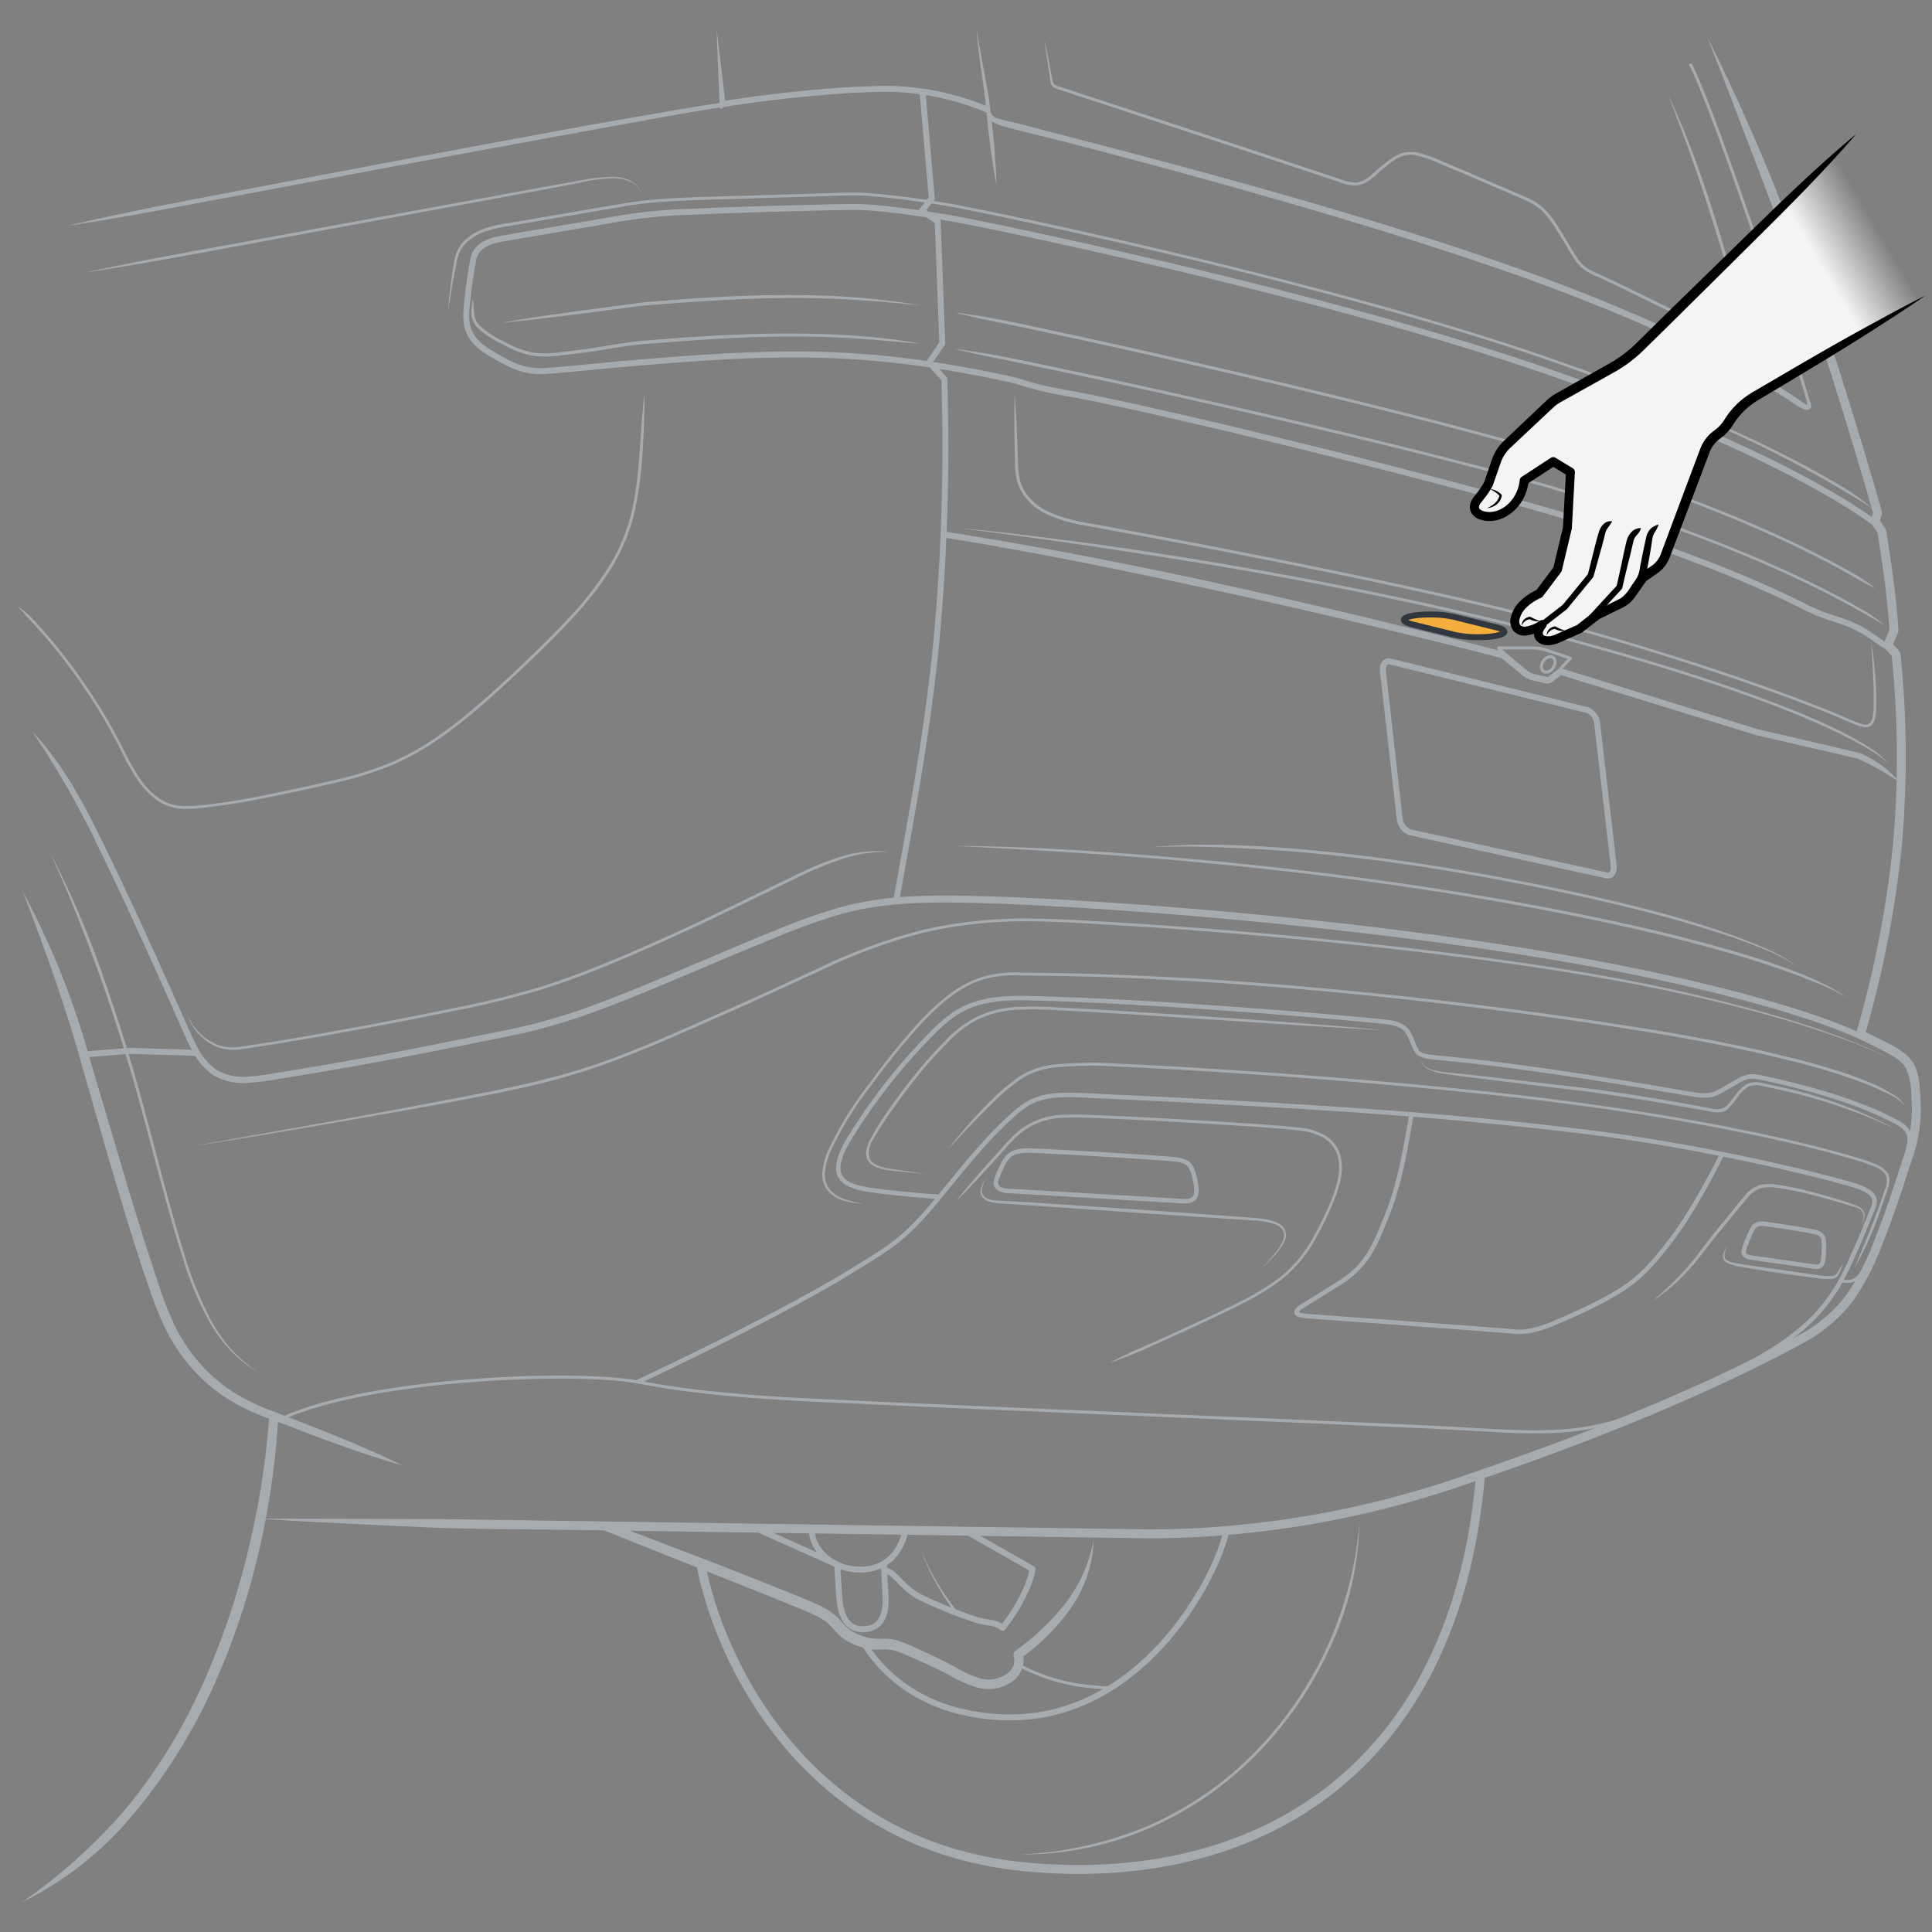 <svg xmlns="http://www.w3.org/2000/svg" xmlns:xlink="http://www.w3.org/1999/xlink" width="325" height="325" viewBox="0 0 325 325"><rect x="0" y="0" width="325" height="325" fill="#808080" stroke="none"/><defs><linearGradient id="f824a9c5-41ca-493e-930a-eb1048309caf" x1="310.353" y1="51.596" x2="320.214" y2="45.801" gradientUnits="userSpaceOnUse"><stop offset="0" stop-color="#f4f4f4"/><stop offset="1" stop-color="#f4f4f4" stop-opacity="0"/></linearGradient></defs><g id="a23c7ee7-6fbd-4f15-ab9c-4944ec3db1d8" data-name="illustration"><path d="M287.195,6.236c3.199,6.336,6.154,12.787,8.93,19.312,2.834,6.503,5.227,13.182,7.583,19.873,2.4,6.676,4.629,13.427,6.736,20.191q3.172,10.153,6.116,20.371a1.118,1.118,0,0,1-.015.664l-.478,1.433-.131-.98,1.195,1.792a1.145,1.145,0,0,1,.174.439c.449,2.755.85,5.499,1.209,8.262.353,2.763.667,5.532.836,8.348a1.144,1.144,0,0,1-.082.488l-1.075,2.628-.215-1.189,1.434,1.553a1.125,1.125,0,0,1,.294.659,168.454,168.454,0,0,1,.186,32.538,178.275,178.275,0,0,1-6.319,31.918l-.59-1.324c1.527.744,3.061,1.465,4.608,2.263a19.532,19.532,0,0,1,2.327,1.372,6.553,6.553,0,0,1,2.071,2.213,8.238,8.238,0,0,1,.832,2.823c.115.903.171,1.769.217,2.635a25.306,25.306,0,0,1-1.375,10.44L320.077,199.83c-1.083,3.238-2.208,6.47-3.498,9.659a42.851,42.851,0,0,1-4.812,9.288,25.892,25.892,0,0,1-8.013,6.917c-6.048,3.319-12.171,6.259-18.413,9.051-12.467,5.567-25.247,10.37-38.151,14.751a163.774,163.774,0,0,1-40.05,8.651c-3.41.319-6.834.498-10.26.58-3.432.098-6.86-.012-10.249-.046l-20.404-.298L125.42,257.786c-13.603-.177-27.204-.446-40.808-.548-3.401-.016-6.801-.132-10.201-.193l-10.197-.468c-6.798-.324-13.597-.613-20.393-1.109l20.408.042,10.204.03,10.202.149,40.81.596,40.81.596,20.405.298c3.404.034,6.797.143,10.187.046,3.391-.081,6.781-.258,10.16-.574a162.257,162.257,0,0,0,39.701-8.577c12.873-4.37,25.611-9.158,38.021-14.7,6.198-2.77,12.339-5.723,18.274-8.98a24.388,24.388,0,0,0,7.559-6.513,41.5,41.5,0,0,0,4.626-8.957c1.271-3.141,2.389-6.349,3.466-9.57l1.578-4.845a23.84,23.84,0,0,0,1.308-9.914,12.353,12.353,0,0,0-.868-4.816c-.752-1.375-2.304-2.192-3.775-2.974-1.499-.774-3.04-1.499-4.57-2.244a.376.376,0,0,1-.197-.442,176.782,176.782,0,0,0,6.267-31.647,166.957,166.957,0,0,0-.187-32.254l.098.219-1.434-1.553a.376.376,0,0,1-.071-.397l1.075-2.628-.027.163c-.356-5.498-1.162-10.99-2.027-16.447l.058.146-1.195-1.792a.378.378,0,0,1-.044-.327l.478-1.433-.005.221Q312.185,76.194,309.013,66.06c-2.108-6.757-4.318-13.475-6.721-20.13-2.381-6.663-4.934-13.264-7.445-19.881l-3.793-9.917Z" style="fill:#a6abb0"/><path d="M46.806,238.186c-.198,4.019-.614,8.019-1.207,11.992-.591,3.973-1.333,7.926-2.298,11.828a121.429,121.429,0,0,1-7.902,22.761A92.27,92.27,0,0,1,22.482,305.122,56.694,56.694,0,0,1,3.676,320a91.602,91.602,0,0,0,17.614-15.883,90.603,90.603,0,0,0,12.478-20.108,124.761,124.761,0,0,0,7.781-22.432,136.415,136.415,0,0,0,3.758-23.472Z" style="fill:#a6abb0"/><path d="M3.808,149.917a136.6,136.6,0,0,1,11.5,28.898l4.421,14.89c1.467,4.964,2.943,9.924,4.506,14.849q1.18,3.691,2.408,7.363a53.596,53.596,0,0,0,2.779,7.123,29.075,29.075,0,0,0,4.172,6.282A27.099,27.099,0,0,0,39.31,234.22a36.042,36.042,0,0,0,6.869,3.273l7.237,2.826c4.819,1.9,9.604,3.887,14.266,6.19-5.005-1.415-9.886-3.146-14.734-4.964l-7.263-2.751a37.519,37.519,0,0,1-7.16-3.329,28.611,28.611,0,0,1-6.092-5.115,30.669,30.669,0,0,1-4.467-6.575,55.193,55.193,0,0,1-2.942-7.304q-1.291-3.675-2.453-7.392c-3.114-9.902-5.931-19.866-8.779-29.825C11.022,169.294,7.542,159.598,3.808,149.917Z" style="fill:#a6abb0"/><path d="M5.388,123.007c5.049,5.319,8.569,11.877,11.748,18.403,3.218,6.538,6.269,13.151,9.277,19.78l4.474,9.965c.73,1.667,1.428,3.344,2.27,4.913a10.1,10.1,0,0,0,3.304,3.925,8.755,8.755,0,0,0,4.947,1.133,42.821,42.821,0,0,0,5.338-.681q5.385-.867,10.757-1.81c7.163-1.256,14.301-2.644,21.43-4.091,3.561-.743,7.15-1.395,10.654-2.257a101.198,101.198,0,0,0,10.358-3.236c6.799-2.519,13.47-5.439,20.18-8.255,3.353-1.415,6.702-2.837,10.079-4.212a108.882,108.882,0,0,1,10.318-3.726,52.877,52.877,0,0,1,10.841-1.938c3.66-.287,7.318-.288,10.964-.23,7.294.133,14.567.525,21.836.977q21.804,1.394,43.517,3.88c14.465,1.696,28.899,3.741,43.209,6.511,7.154,1.385,14.275,2.956,21.326,4.818q5.292,1.38,10.508,3.052a95.821,95.821,0,0,1,10.288,3.849l-.444.896a95.317,95.317,0,0,0-10.159-3.765q-5.186-1.646-10.463-3.008c-7.027-1.835-14.13-3.382-21.268-4.744-14.278-2.726-28.693-4.722-43.139-6.386q-21.671-2.501-43.452-3.916c-7.256-.458-14.521-.857-21.779-.996-7.248-.141-14.546.029-21.467,2.102a107.866,107.866,0,0,0-10.209,3.678c-3.364,1.367-6.715,2.785-10.068,4.196-6.712,2.809-13.384,5.723-20.238,8.256A102.294,102.294,0,0,1,89.854,173.353c-3.565.873-7.141,1.517-10.704,2.257-7.135,1.441-14.287,2.824-21.461,4.076q-5.38.942-10.774,1.803a43.58,43.58,0,0,1-5.482.689,9.791,9.791,0,0,1-5.529-1.299A11.107,11.107,0,0,1,32.24,176.563c-.877-1.64-1.575-3.33-2.304-4.995l-4.459-9.955c-3-6.627-6.041-13.235-9.244-19.759A144.799,144.799,0,0,0,5.388,123.007Z" style="fill:#a6abb0"/><polyline points="14.074 177.394 21.646 176.78 30.406 177.021 33.17 177.147" style="fill:none;stroke:#a6abb0;stroke-linecap:round;stroke-linejoin:round"/><path d="M150.264,151.457c1.304-7.251,2.653-14.49,3.839-21.752,1.189-7.261,2.201-14.548,2.92-21.867a352.543,352.543,0,0,0,1.324-44.082l.132.325L155.93,61.31a.501.501,0,0,1-.044-.623l2.217-3.214-.088.303-.776-20.506.222.397-2.66-1.774a.5.5,0,0,1-.139-.694l.024-.033,1.663-2.106-.106.353-1.552-17.957.397.447a42.94,42.94,0,0,0-8.313-.412c-2.802.074-5.607.259-8.407.493-5.6.478-11.192,1.153-16.741,2.029h0a.28.28,0,0,1-.559.022l-.019-.477L120.53,4.705,122.045,17.48l-.578-.454h0q8.376-1.321,16.816-2.038c2.815-.236,5.635-.422,8.466-.497a43.671,43.671,0,0,1,8.54.432.482.482,0,0,1,.396.432l.001.014,1.552,17.957a.501.501,0,0,1-.106.353l-1.663,2.106-.115-.726,2.66,1.773a.505.505,0,0,1,.222.397l.776,20.506a.499.499,0,0,1-.088.303l-2.217,3.214-.044-.622,2.549,2.771a.501.501,0,0,1,.132.325,353.543,353.543,0,0,1-1.328,44.207c-.722,7.343-1.737,14.654-2.929,21.93-1.188,7.277-2.538,14.521-3.842,21.768Z" style="fill:#a6abb0"/><path d="M158.828,89.404c7.936,1.24,15.845,2.637,23.732,4.143,7.88,1.538,15.752,3.123,23.589,4.868q23.514,5.217,46.839,11.228a.571.571,0,0,1,.215.109l2.213,1.82,1.107.91a4.16,4.16,0,0,0,1.045.728,8.699,8.699,0,0,0,1.283.347l1.395.327c.126.022.105.025.206-.042l.566-.439,1.132-.878a.558.558,0,0,1,.502-.092l33.022,10.23-.035-.01,17.177,4.007.009.002a.434.434,0,0,1,.069.023,19.694,19.694,0,0,1,3.561,2.029,15.801,15.801,0,0,1,2.987,2.759c-.584-.351-1.131-.731-1.714-1.061-.568-.348-1.138-.686-1.716-1.007a38.299,38.299,0,0,0-3.5-1.794l.077.025-17.185-3.974-.036-.01-33.042-10.166.501-.092-1.13.881-.565.44a1.3,1.3,0,0,1-1.138.248l-1.396-.324-.698-.162a4.112,4.112,0,0,1-.778-.246,5.209,5.209,0,0,1-1.308-.885l-1.109-.908-2.217-1.815.214.109q-23.298-5.983-46.815-11.125c-7.838-1.699-15.68-3.377-23.544-4.944-7.868-1.548-15.756-2.987-23.669-4.27Z" style="fill:#a6abb0"/><path d="M317.151,108.632l-2.277-1.583a20.497,20.497,0,0,0-5.405-2.676l-1.358-.438a31.55,31.55,0,0,1-4.633-1.917c-5.19-2.648-20.461-9.807-46.752-17.105-33.143-9.2-68.725-17.292-76.374-18.622s-7.498-1.872-11.349-2.688c-23.236-4.923-37.503-4.589-60.739-2.67-8.349.69-13.042,1.256-16.534,1.478S85.91,61.47,82.418,59.364s-4.212-4.268-3.935-7.427a85.143,85.143,0,0,1,1.164-8.48c.333-1.496,1.663-2.716,4.323-3.215s16.017-2.716,20.008-3.436a87.093,87.093,0,0,1,11.75-1.164c11.389-.499,22.862-.748,27.268-.831s12.221,1.081,17.458,1.995,60.662,12.274,98.432,25.19C300.703,76.296,315,87.724,315,87.724" style="fill:none;stroke:#a6abb0;stroke-linejoin:round"/><path d="M75.354,52.378c.227-2.693.532-5.378.99-8.049a8.933,8.933,0,0,1,.524-2.001,5.945,5.945,0,0,1,1.16-1.745,8.841,8.841,0,0,1,3.523-2.147,23.104,23.104,0,0,1,3.982-.901l3.992-.685,7.984-1.37,7.991-1.363c2.68-.411,5.381-.646,8.081-.799,5.4-.246,10.797-.351,16.196-.533l8.098-.246c2.696-.043,5.399-.275,8.116-.067a149.243,149.243,0,0,1,16.071,2.207c10.597,2.112,21.14,4.458,31.659,6.917q15.775,3.697,31.433,7.875c10.429,2.813,20.812,5.812,31.067,9.221,10.242,3.437,20.389,7.18,30.31,11.47q7.45,3.194,14.671,6.896c2.41,1.224,4.774,2.538,7.119,3.886A40.296,40.296,0,0,1,315,85.537a191.474,191.474,0,0,0-28.646-14.969c-9.907-4.281-20.045-8.017-30.277-11.448-10.243-3.402-20.62-6.397-31.044-9.205q-15.64-4.203-31.42-7.863c-10.514-2.454-21.058-4.797-31.643-6.904a148.835,148.835,0,0,0-16.01-2.195c-2.676-.206-5.375.026-8.074.07l-8.094.248c-5.394.183-10.796.289-16.184.537-2.69.153-5.375.388-8.034.796l-7.977,1.363-7.982,1.372-3.991.686a22.71,22.71,0,0,0-3.907.882,8.719,8.719,0,0,0-3.342,2.009,5.478,5.478,0,0,0-1.093,1.593,8.521,8.521,0,0,0-.524,1.9C76.23,47.047,75.797,49.714,75.354,52.378Z" style="fill:#a6abb0"/><path d="M161.286,88.838c6.77.584,13.511,1.448,20.247,2.326,6.739.872,13.451,1.929,20.159,3.015,13.407,2.213,26.764,4.749,40.027,7.713q19.898,4.435,39.413,10.403c6.482,2.043,12.938,4.183,19.265,6.679,1.58.629,3.161,1.254,4.713,1.953,1.568.66,3.103,1.396,4.633,2.143,1.509.789,3.017,1.585,4.453,2.506a15.091,15.091,0,0,1,3.878,3.294,8.73,8.73,0,0,0-1.909-1.658c-.68-.501-1.414-.927-2.128-1.378-.746-.401-1.47-.838-2.219-1.232l-2.261-1.155q-4.577-2.208-9.321-4.062c-6.313-2.486-12.761-4.62-19.236-6.657q-19.479-5.953-39.383-10.373c-13.255-2.954-26.604-5.482-40.004-7.687-6.703-1.089-13.418-2.098-20.135-3.098C174.756,90.59,168.024,89.702,161.286,88.838Z" style="fill:#a6abb0"/><path d="M170.68,66.237c.306,3.734.424,7.477.557,11.219a16.294,16.294,0,0,0,.217,2.75,7.367,7.367,0,0,0,.973,2.522,9.198,9.198,0,0,0,4.146,3.436c3.36,1.56,7.159,1.875,10.817,2.627l11.038,2.063c14.708,2.799,29.391,5.736,44.004,9.005,7.303,1.646,14.594,3.364,21.814,5.365q10.822,3.008,21.511,6.47c7.118,2.327,14.192,4.791,21.16,7.547,1.741.677,3.47,1.452,5.175,2.173a8.246,8.246,0,0,0,1.296.419,1.268,1.268,0,0,0,1.142-.173,2.051,2.051,0,0,0,.497-1.138,9.12,9.12,0,0,0,.146-1.362c.107-3.715-.172-7.456-.42-11.188a59.583,59.583,0,0,1,.856,11.21,9.52,9.52,0,0,1-.153,1.426,2.434,2.434,0,0,1-.634,1.378,1.69,1.69,0,0,1-1.52.277,8.65,8.65,0,0,1-1.372-.441c-1.742-.737-3.429-1.492-5.177-2.172-6.955-2.747-14.025-5.207-21.136-7.529q-10.673-3.467-21.495-6.455c-7.208-1.995-14.494-3.709-21.794-5.351-14.606-3.262-29.287-6.192-43.992-8.984l-11.036-2.058-5.524-1.012a23.224,23.224,0,0,1-5.414-1.648,9.69,9.69,0,0,1-4.361-3.625,7.867,7.867,0,0,1-1.037-2.684,16.773,16.773,0,0,1-.227-2.838C170.666,73.724,170.578,69.984,170.68,66.237Z" style="fill:#a6abb0"/><path d="M310.669,167.826a28.381,28.381,0,0,0-4.258-2.144c-.725-.326-1.468-.61-2.209-.901-.732-.31-1.482-.578-2.226-.857q-4.479-1.645-9.058-3.018c-6.103-1.822-12.282-3.4-18.503-4.785-12.438-2.796-25.002-5.027-37.614-6.891-12.616-1.85-25.29-3.299-37.991-4.431-12.704-1.119-25.434-1.857-38.175-2.494,12.763.044,25.503.963,38.214,2.048,12.71,1.126,25.393,2.569,38.02,4.414,12.624,1.859,25.198,4.085,37.653,6.878,6.23,1.384,12.419,2.961,18.54,4.785,3.057.921,6.101,1.899,9.075,3.073,1.494.568,2.967,1.194,4.403,1.899A22.975,22.975,0,0,1,310.669,167.826Z" style="fill:#a6abb0"/><path d="M149.557,143.288a23.985,23.985,0,0,0-7.734,1.152,59.892,59.892,0,0,0-7.269,2.982L120.34,154.302q-7.137,3.389-14.392,6.526c-4.845,2.067-9.746,4.028-14.784,5.606A152.952,152.952,0,0,1,75.8,170.16q-7.736,1.603-15.506,3.025c-5.179.951-10.364,1.872-15.567,2.697-1.302.201-2.603.406-3.911.577a8.509,8.509,0,0,1-3.99-.229,8.916,8.916,0,0,1-5.334-5.598,9.233,9.233,0,0,0,5.445,5.247,8.11,8.11,0,0,0,3.821.153l3.9-.583c5.196-.827,10.378-1.751,15.554-2.705q7.762-1.441,15.494-3.033a152.501,152.501,0,0,0,15.317-3.725c5.013-1.574,9.899-3.532,14.735-5.599q7.245-3.124,14.371-6.527l14.213-6.889a50.298,50.298,0,0,1,7.358-2.938A20.402,20.402,0,0,1,149.557,143.288Z" style="fill:#a6abb0"/><path d="M160.663,58.715c6.797.8,13.454,2.385,20.138,3.769q10.018,2.137,20.011,4.386c13.325,2.997,26.624,6.109,39.87,9.444,6.622,1.671,13.23,3.4,19.797,5.286,6.551,1.936,13.084,3.946,19.523,6.234,6.439,2.285,12.813,4.764,19.055,7.55q4.685,2.08,9.239,4.446,2.277,1.18,4.5,2.464a22.199,22.199,0,0,1,4.229,2.906c-11.688-7.056-24.32-12.387-37.173-16.94-6.431-2.282-12.956-4.287-19.5-6.218-6.56-1.881-13.165-3.606-19.785-5.273-13.241-3.328-26.539-6.434-39.861-9.425q-9.992-2.244-20.008-4.377L170.675,60.87C167.332,60.176,163.978,59.582,160.663,58.715Z" style="fill:#a6abb0"/><path d="M160.663,52.574c6.728.809,13.313,2.407,19.924,3.805q9.91,2.156,19.794,4.428c13.18,3.022,26.332,6.167,39.433,9.518,6.548,1.687,13.083,3.425,19.579,5.311,6.489,1.907,12.939,3.953,19.315,6.217s12.677,4.739,18.857,7.495c3.088,1.383,6.151,2.825,9.154,4.387q2.256,1.165,4.468,2.413a24.604,24.604,0,0,1,4.234,2.807c-1.557-.7-2.982-1.592-4.452-2.423q-2.204-1.243-4.454-2.403c-2.995-1.556-6.052-2.994-9.133-4.372-6.169-2.747-12.461-5.217-18.828-7.474s-12.809-4.298-19.292-6.2c-6.489-1.881-13.022-3.615-19.567-5.298-13.097-3.344-26.247-6.483-39.425-9.498q-9.883-2.264-19.79-4.418L170.566,54.75C167.259,54.052,163.941,53.45,160.663,52.574Z" style="fill:#a6abb0"/><path d="M79.591,50.33c.102.849.073,1.698.173,2.491a3.415,3.415,0,0,0,1.042,2.061,17.188,17.188,0,0,0,4.158,2.671,16.732,16.732,0,0,0,4.623,1.756,17.983,17.983,0,0,0,4.95-.094c1.664-.204,3.341-.392,4.994-.637l4.979-.805c1.661-.266,3.358-.454,5.031-.571l5.032-.384c6.713-.457,13.444-.797,20.181-.706q5.051.064,10.092.443a88.116,88.116,0,0,1,10.015,1.276c-3.358-.259-6.698-.597-10.048-.833q-5.024-.36-10.064-.395c-6.717-.059-13.432.312-20.134.799l-5.027.389c-1.683.114-3.331.292-4.992.552l-4.983.792c-1.675.243-3.341.425-5.015.626a18.456,18.456,0,0,1-5.102.075,17.204,17.204,0,0,1-4.768-1.819,17.567,17.567,0,0,1-4.283-2.78,3.761,3.761,0,0,1-1.159-2.36A7.978,7.978,0,0,1,79.591,50.33Z" style="fill:#a6abb0"/><path d="M84.339,54.297c5.812-1.054,11.676-1.801,17.53-2.587l4.392-.585c.733-.093,1.463-.206,2.197-.282l2.207-.181c2.943-.236,5.888-.459,8.838-.634,5.898-.336,11.813-.499,17.723-.333a122.85,122.85,0,0,1,17.636,1.666c-5.877-.582-11.752-1.074-17.648-1.194-5.894-.129-11.791.069-17.677.441-2.944.165-5.887.377-8.828.603l-2.206.173c-.734.073-1.463.184-2.195.274l-4.387.57C96.071,52.999,90.222,53.741,84.339,54.297Z" style="fill:#a6abb0"/><path d="M155.189,15.413A43.892,43.892,0,0,1,166.253,18.52" style="fill:none;stroke:#a6abb0;stroke-linejoin:round"/><path d="M164.282,4.801c.3,2.191.745,4.357,1.133,6.532.366,2.173.88,4.342,1.104,6.556l.398,3.292.317,3.301c.193,2.203.344,4.41.397,6.629-.429-2.177-.759-4.365-1.048-6.557l-.405-3.292-.325-3.301c-.158-2.196-.568-4.362-.856-6.561C164.703,9.21,164.396,7.013,164.282,4.801Z" style="fill:#a6abb0"/><path d="M303.946,66.569a5.261,5.261,0,0,1,.594,1.082,1.554,1.554,0,0,1,.136.711.629.629,0,0,1-.373.524,1.086,1.086,0,0,1-.303.059l-.22-.022a4.014,4.014,0,0,1-1.216-.531c-.356-.209-.689-.442-1.007-.659-1.296-.877-2.643-1.7-3.994-2.508-2.711-1.609-5.495-3.102-8.304-4.542-5.626-2.869-11.384-5.484-17.22-7.912-5.837-2.425-11.748-4.674-17.707-6.789q-8.958-3.113-18.018-5.951c-12.067-3.813-24.239-7.299-36.445-10.653q-9.156-2.512-18.35-4.89c-3.059-.814-6.137-1.552-9.211-2.313-.768-.192-1.536-.383-2.298-.604-.756-.221-1.534-.4-2.317-.708a3.013,3.013,0,0,1-1.145-.736,2.225,2.225,0,0,1-.527-1.263,11.342,11.342,0,0,1,.005-2.424c.208.771.347,1.573.577,2.287a1.748,1.748,0,0,0,1.413,1.26c1.443.384,3.054.709,4.564,1.122l9.191,2.403q9.2,2.373,18.373,4.853c12.224,3.33,24.414,6.793,36.508,10.585,6.057,1.864,12.063,3.892,18.051,5.981,5.972,2.134,11.896,4.403,17.749,6.85,5.851,2.449,11.627,5.088,17.277,7.984,2.822,1.454,5.618,2.962,8.35,4.59,1.364.82,2.718,1.651,4.042,2.551l.962.667a5.724,5.724,0,0,0,.894.538.53.53,0,0,1,.071.033c-.006-.004,0,.008-.011.02-.076.019-.067.131-.051.064a1.206,1.206,0,0,0,.036-.463C304.006,67.384,303.953,66.982,303.946,66.569Z" style="fill:#a6abb0"/><path d="M304.341,68.135C304.387,67.131,288.98,19.63,284.318,10.729" style="fill:none;stroke:#a6abb0;stroke-linejoin:round;stroke-width:0.5px"/><path d="M121.601,17.99c-9.218,1.463-18.409,3.243-27.61,4.895L66.4,27.957,38.825,33.119c-9.189,1.735-18.372,3.501-27.627,4.896,9.107-2.16,18.296-3.904,27.483-5.654l27.566-5.223,27.584-5.132c4.598-.855,9.205-1.656,13.812-2.462,4.61-.796,9.212-1.607,13.851-2.295Z" style="fill:#a6abb0"/><path d="M253.06,106.273c-.013.557-2.215.969-4.902.908a17.426,17.426,0,0,1-3.568-.407l-7.138-1.77c-.803-.207-1.294-.46-1.288-.723.013-.567,2.215-.969,4.902-.908a17.435,17.435,0,0,1,3.568.407l7.138,1.77C252.576,105.747,253.067,106,253.06,106.273Z" style="fill:#f4ae3d;stroke:#30373e;stroke-linejoin:round"/><path d="M262.212,112.834l1.954-2.12-4.034-1.345a7.007,7.007,0,0,0-2.216-.36h-5.846l2.453,2.203" style="fill:none;stroke:#a6abb0;stroke-linejoin:round;stroke-width:0.5px"/><ellipse cx="260.443" cy="111.766" rx="1.427" ry="0.998" transform="translate(21.698 264.485) rotate(-55.832)" style="fill:none;stroke:#a6abb0;stroke-linejoin:round;stroke-width:0.5px"/><path d="M175.677,6.543c.498,2.331.949,4.67,1.389,7.01l.002.022a1.082,1.082,0,0,0,.422.723,3.691,3.691,0,0,0,.9.329l1.976.645,3.949,1.295,7.898,2.592,15.793,5.194,15.782,5.23,1.972.674a6.825,6.825,0,0,0,1.944.439c1.336.11,2.453-.766,3.472-1.672a28.134,28.134,0,0,1,3.271-2.624,5.48,5.48,0,0,1,2.013-.782,5.856,5.856,0,0,1,2.155.081,25.907,25.907,0,0,1,3.944,1.432l3.835,1.609,7.64,3.28c1.275.565,2.534,1.075,3.818,1.693a10.097,10.097,0,0,1,3.147,2.826c1.665,2.257,2.934,4.755,4.441,7.031a6.201,6.201,0,0,0,1.388,1.425,9.121,9.121,0,0,0,1.779.953c1.277.566,2.524,1.163,3.775,1.762l7.475,3.643c4.964,2.47,9.931,4.921,14.802,7.596l-.366.276c-1.812-7.359-3.883-14.662-6.152-21.895-2.267-7.237-4.773-14.388-7.572-21.444,1.659,3.416,3.092,6.938,4.433,10.492,1.309,3.566,2.503,7.172,3.659,10.788q3.365,10.884,6.118,21.941a.249.249,0,0,1-.182.302.261.261,0,0,1-.184-.026c-4.845-2.661-9.82-5.116-14.777-7.583l-7.469-3.64c-1.248-.597-2.501-1.196-3.757-1.753a9.605,9.605,0,0,1-1.875-1.008,6.706,6.706,0,0,1-1.5-1.537c-1.55-2.342-2.804-4.812-4.433-7.019a9.602,9.602,0,0,0-2.987-2.69c-1.212-.583-2.522-1.118-3.78-1.675l-7.636-3.279-3.83-1.607a25.662,25.662,0,0,0-3.856-1.405,4.874,4.874,0,0,0-3.805.638,27.864,27.864,0,0,0-3.204,2.575,10.489,10.489,0,0,1-1.698,1.278,3.847,3.847,0,0,1-2.122.516,7.305,7.305,0,0,1-2.095-.468l-1.961-.67-15.779-5.229-15.792-5.194L184.159,17.04,180.21,15.745l-1.974-.65a3.838,3.838,0,0,1-1.018-.443,1.338,1.338,0,0,1-.518-1.058l.002.021C176.338,11.261,175.984,8.906,175.677,6.543Z" style="fill:#a6abb0"/><path d="M158.043,201.331s-5.321-.333-10.475-.998-8.954-1.731-4.739-8.729a97.423,97.423,0,0,1,13.634-17.458c4.323-4.489,7.651-6.448,16.461-6.235,24.109.582,56.615,3.575,60.19,3.99s3.783,1.746,4.531,3.45.581,2.254,4.157,2.577c17.001,1.538,38.005,5.361,42.69,6.11,3.118.499,3.575.333,6.318-1.289s3.21-1.959,5.57-1.455c12.262,2.619,18.664,5.445,21.324,6.776s4.312,2.073,3.175,5.616" style="fill:none;stroke:#a6abb0;stroke-linejoin:round;stroke-width:0.75px"/><path d="M314.403,211.741c-1.377,2.877-2.06,4.305-4.845,3.681" style="fill:none;stroke:#a6abb0;stroke-linejoin:round;stroke-width:0.5px"/><path d="M107.279,232.48l6.038-2.882s19.673-9.392,30.594-16.211c6.203-3.874,8.271-4.896,14.133-12.055,4.323-5.279,7.191-8.896,11.015-12.553s5.659-4.876,12.803-4.545c41.776,1.94,61.617,3.381,83.897,6.041s43.729,8.258,46.722,9.311,3.215,2.217,2.55,3.769-3.769,9.588-6.041,13.246-6.491,9.295-19.465,15.004" style="fill:none;stroke:#a6abb0;stroke-linejoin:round;stroke-width:0.75px"/><path d="M155.831,197.486c-2.279-.235-4.561-.379-6.843-.703a7.346,7.346,0,0,1-1.68-.498,2.435,2.435,0,0,1-1.515-2.995,6.981,6.981,0,0,1,.604-1.661,55.54,55.54,0,0,1,3.706-5.817c1.335-1.867,2.719-3.697,4.173-5.473a68.392,68.392,0,0,1,4.606-5.12,19.664,19.664,0,0,1,5.487-4.204,18.001,18.001,0,0,1,6.718-1.631,64.494,64.494,0,0,1,6.89.088c9.149.465,18.284,1.085,27.421,1.693s18.268,1.289,27.388,2.123c-9.146-.469-18.283-1.062-27.418-1.68-9.136-.6-18.273-1.212-27.413-1.668a64.103,64.103,0,0,0-6.835-.083,17.527,17.527,0,0,0-6.542,1.59A19.191,19.191,0,0,0,159.23,175.56a67.828,67.828,0,0,0-4.572,5.09c-1.444,1.768-2.822,3.592-4.148,5.45a65.018,65.018,0,0,0-3.718,5.727,3.724,3.724,0,0,0-.483,3.092c.468.954,1.671,1.333,2.738,1.576C151.288,196.861,153.568,197.148,155.831,197.486Z" style="fill:#a6abb0"/><path d="M238.823,178.192a3.138,3.138,0,0,0,1.896,1.691,10.645,10.645,0,0,0,2.56.505q2.634.254,5.264.55l10.516,1.208c3.503.43,7.013.78,10.51,1.275,3.497.491,6.984,1.04,10.465,1.622l5.213.925,2.599.482a3.043,3.043,0,0,0,2.354-.201c1.248-1.057,1.964-2.868,3.614-3.866a4.046,4.046,0,0,1,2.75-.163q1.299.263,2.592.558a74.439,74.439,0,0,1,19.864,7.218,91.94,91.94,0,0,0-19.968-6.757q-1.288-.29-2.583-.543a3.582,3.582,0,0,0-2.421.127,6.556,6.556,0,0,0-1.782,1.782,12.38,12.38,0,0,1-1.754,2.067,2.367,2.367,0,0,1-1.392.442,7.457,7.457,0,0,1-1.365-.132l-2.607-.469-5.212-.897c-3.476-.591-6.957-1.15-10.446-1.65-3.488-.504-7-.865-10.498-1.304l-10.502-1.287q-2.626-.324-5.245-.697a9.53,9.53,0,0,1-2.59-.641A3.223,3.223,0,0,1,238.823,178.192Z" style="fill:#a6abb0"/><path d="M159.512,193.323a76.325,76.325,0,0,1,7.552-8.545,31.526,31.526,0,0,1,4.407-3.67,13.424,13.424,0,0,1,2.597-1.286,16.213,16.213,0,0,1,2.806-.694,66.059,66.059,0,0,1,11.422-.188c3.796.16,7.588.369,11.38.593,15.164.909,30.314,2.066,45.432,3.573,15.117,1.494,30.198,3.496,45.12,6.383,7.454,1.472,14.888,3.082,22.182,5.262.909.278,1.821.569,2.712.931a5.067,5.067,0,0,1,2.431,1.652,2.313,2.313,0,0,1,.277,1.513,7.24,7.24,0,0,1-.354,1.422c-.296.906-.611,1.803-.933,2.698a57.597,57.597,0,0,1-4.616,10.42c1.459-3.509,2.921-6.997,4.204-10.569.321-.891.635-1.786.927-2.685a3.152,3.152,0,0,0,.118-2.571,4.727,4.727,0,0,0-2.223-1.472c-.869-.353-1.768-.639-2.674-.916-7.263-2.167-14.695-3.775-22.137-5.242-14.907-2.878-29.971-4.873-45.081-6.36-15.11-1.499-30.256-2.65-45.413-3.553-3.79-.222-7.58-.43-11.372-.588a65.724,65.724,0,0,0-11.325.187,13.065,13.065,0,0,0-5.21,1.909,31.644,31.644,0,0,0-4.333,3.609C164.659,187.739,162.099,190.54,159.512,193.323Z" style="fill:#a6abb0"/><path d="M167.769,197.985c-.668,1.537.041,2.286,2.083,2.373s26.892,1.578,29.22,1.706,2.454-1.327,1.959-3.614-.91-3.119-3.279-3.413-21.854-1.446-24.739-1.491-3.685,1.034-4.398,2.529A20.558,20.558,0,0,0,167.769,197.985Z" style="fill:none;stroke:#a6abb0;stroke-linejoin:round;stroke-width:0.75px"/><path d="M293.552,209.611c-.399,1.071-.371,1.735.996,1.928s9.683,1.399,10.826,1.546,1.299-.775,1.372-1.694a21.917,21.917,0,0,0,.068-2.36c-.011-.943-.313-1.512-1.657-1.817s-6.537-1.115-8.182-1.323-1.98.415-2.363,1.208S293.552,209.611,293.552,209.611Z" style="fill:none;stroke:#a6abb0;stroke-linejoin:round;stroke-width:0.75px"/><path d="M237.436,187.461c-1.44,8.577-2.382,12.678-4.211,17.223s-3.135,8.102-7.648,10.974c-4.268,2.716-5.141,3.173-6.554,4.088s-1.33,1.496,1.039,1.663,32.09,2.328,34.501,2.577,4.676-.465,7.274-1.579c12.304-5.279,14.258-7.441,18.789-13.177s9.06-15.089,9.06-15.089" style="fill:none;stroke:#a6abb0;stroke-linejoin:round;stroke-width:0.75px"/><path d="M160.848,202.036c1.635-2.111,3.4-4.107,5.157-6.109l2.671-2.973a23.896,23.896,0,0,1,2.844-2.851,12.692,12.692,0,0,1,7.574-2.577c2.694-.099,5.343.087,8.009.179,5.323.236,10.642.532,15.96.847,5.32.349,10.628.603,15.953,1.184a10.733,10.733,0,0,1,3.861,1.256,5.666,5.666,0,0,1,2.545,3.169,8.578,8.578,0,0,1,.124,4.06l-.205.994-.292.968c-.173.654-.46,1.264-.691,1.895a54.481,54.481,0,0,1-3.566,7.181,22.238,22.238,0,0,1-5.283,6.041,42.49,42.49,0,0,1-6.864,4.148c-2.38,1.206-4.79,2.344-7.207,3.466q-3.626,1.681-7.278,3.304a67.565,67.565,0,0,1-7.404,3.014c2.322-1.339,4.802-2.309,7.225-3.414q3.646-1.628,7.27-3.305c2.413-1.123,4.82-2.26,7.19-3.463a42.075,42.075,0,0,0,6.788-4.104,21.779,21.779,0,0,0,5.173-5.924,54.051,54.051,0,0,0,3.529-7.119c.226-.619.509-1.22.676-1.856l.285-.944.198-.962a8.127,8.127,0,0,0-.112-3.837,5.193,5.193,0,0,0-2.342-2.91,10.28,10.28,0,0,0-3.69-1.193c-5.264-.571-10.606-.827-15.913-1.171-5.316-.312-10.634-.605-15.953-.838-2.655-.091-5.331-.274-7.961-.175a12.196,12.196,0,0,0-7.291,2.473,23.495,23.495,0,0,0-2.788,2.801l-2.67,2.969C164.569,198.22,162.774,200.185,160.848,202.036Z" style="fill:#a6abb0"/><path d="M166.006,197.992a6.602,6.602,0,0,0-.772,1.784,1.485,1.485,0,0,0,.472,1.641c1.043.683,2.427.546,3.722.636,2.622.11,5.236.306,7.853.467l15.695,1.047,15.688,1.14c1.305.112,2.615.137,3.933.35a9.575,9.575,0,0,1,1.942.5,2.932,2.932,0,0,1,1.602,1.279,2.384,2.384,0,0,1-.1,2.034,8.097,8.097,0,0,1-1.069,1.684,24.03,24.03,0,0,1-2.776,2.796,26.224,26.224,0,0,0,2.607-2.926,7.864,7.864,0,0,0,.976-1.663,2.114,2.114,0,0,0,.052-1.768,2.589,2.589,0,0,0-1.431-1.082,9.192,9.192,0,0,0-1.867-.446c-1.276-.18-2.595-.204-3.901-.305l-15.696-1.026-15.691-1.092-7.844-.539c-1.265-.125-2.712.017-3.885-.847a1.548,1.548,0,0,1-.547-.904,2.103,2.103,0,0,1,.093-1.022A6.678,6.678,0,0,1,166.006,197.992Z" style="fill:#a6abb0"/><path d="M278.08,218.8c1.478-1.3,2.921-2.624,4.286-4.018a52.947,52.947,0,0,0,3.771-4.483c1.196-1.556,2.403-3.114,3.665-4.624,1.264-1.5,2.424-3.069,3.736-4.569a5.521,5.521,0,0,1,2.502-1.758,7.774,7.774,0,0,1,3.034-.043,52.683,52.683,0,0,1,5.791,1.224c1.904.5,3.795,1.042,5.662,1.663.467.155.935.306,1.397.478a3.106,3.106,0,0,1,1.327.744,1.629,1.629,0,0,1,.351,1.46,4.951,4.951,0,0,1-.529,1.383,4.886,4.886,0,0,0,.396-1.401,1.521,1.521,0,0,0-.393-1.278,2.83,2.83,0,0,0-1.256-.601l-1.406-.427c-1.881-.55-3.768-1.086-5.667-1.565a52.258,52.258,0,0,0-5.741-1.159,7.299,7.299,0,0,0-2.815.053,4.978,4.978,0,0,0-2.225,1.616c-1.279,1.451-2.469,3.036-3.743,4.533-1.265,1.497-2.471,3.038-3.677,4.59a41.13,41.13,0,0,1-3.869,4.476A32.598,32.598,0,0,1,278.08,218.8Z" style="fill:#a6abb0"/><path d="M310.026,212.587a13.913,13.913,0,0,1-.52,1.413,2.48,2.48,0,0,1-.419.68,1.522,1.522,0,0,1-.742.417,11.006,11.006,0,0,1-3.048-.142q-2.964-.37-5.917-.792c-1.966-.305-3.93-.617-5.893-.957a10.691,10.691,0,0,1-2.941-.754,1.448,1.448,0,0,1-.592-.577,1.227,1.227,0,0,1-.094-.817,3.606,3.606,0,0,1,.705-1.343,4.676,4.676,0,0,0-.472,1.378.996.996,0,0,0,.63,1.037,4.737,4.737,0,0,0,1.375.374l1.466.241c1.962.302,3.931.578,5.9.846l5.9.846a13.072,13.072,0,0,0,2.884.21,1.433,1.433,0,0,0,.998-.789C309.501,213.445,309.747,213.003,310.026,212.587Z" style="fill:#a6abb0"/><path d="M47.294,238.655c15.338-6.98,50.119-8.06,59.985-6.176s19.546,2.566,29.953,3.076c27.157,1.33,97.767,4.101,110.293,4.877s19.767.862,28.633-2.955" style="fill:none;stroke:#a6abb0;stroke-linejoin:round;stroke-width:0.5px"/><path d="M8.344,143.237A156.034,156.034,0,0,1,17.7,165.255q3.963,11.298,6.988,22.893c2.073,7.7,4.01,15.441,6.385,23.042a61.885,61.885,0,0,0,4.485,11.021,24.726,24.726,0,0,0,3.426,4.841,27.02,27.02,0,0,0,4.524,3.866,23.453,23.453,0,0,1-4.694-3.707,25.024,25.024,0,0,1-3.565-4.824,54.932,54.932,0,0,1-4.6-11.062c-2.389-7.622-4.333-15.36-6.414-23.057q-3.057-11.558-7-22.85C14.56,157.914,11.67,150.486,8.344,143.237Z" style="fill:#a6abb0"/><path d="M31.977,192.9c12.108-2.197,24.23-4.31,36.326-6.561,12.055-2.363,24.306-4.201,35.772-8.694,5.74-2.187,11.353-4.711,16.98-7.195,5.639-2.466,11.207-5.061,16.799-7.64a93.827,93.827,0,0,1,17.337-6.373,76.528,76.528,0,0,1,18.367-1.912c3.083.033,6.162.169,9.233.339l9.215.556q9.211.614,18.408,1.404c12.262,1.055,24.507,2.328,36.714,3.908,12.201,1.599,24.39,3.454,36.392,6.217,6.004,1.359,11.969,2.899,17.851,4.716,2.944.899,5.861,1.887,8.736,2.987a70.882,70.882,0,0,1,8.43,3.748,70.825,70.825,0,0,0-8.48-3.615c-2.892-1.044-5.808-2.02-8.754-2.898-5.887-1.776-11.855-3.275-17.861-4.592-12.011-2.647-24.174-4.538-36.372-6.124-12.2-1.576-24.439-2.844-36.696-3.894q-9.192-.8-18.4-1.398l-9.209-.553c-3.072-.169-6.141-.304-9.21-.336a76.061,76.061,0,0,0-18.254,1.905,93.367,93.367,0,0,0-17.248,6.35c-5.581,2.576-11.166,5.181-16.801,7.647-5.627,2.487-11.243,5.014-17.003,7.211a117.071,117.071,0,0,1-17.736,5.17c-6.02,1.309-12.082,2.37-18.137,3.466C56.259,188.892,44.132,190.98,31.977,192.9Z" style="fill:#a6abb0"/><path d="M320.592,186.164a7.314,7.314,0,0,0-2.579-1.958c-.955-.527-1.969-.943-2.961-1.4-2.031-.815-4.089-1.57-6.182-2.226-4.176-1.352-8.459-2.355-12.732-3.368-8.577-1.922-17.252-3.39-25.944-4.713q-26.087-3.925-52.392-6.194-13.144-1.118-26.323-1.717-6.589-.292-13.183-.42l-6.596-.092a18.905,18.905,0,0,0-6.45.733c-4.169,1.338-7.486,4.437-10.466,7.597a128.917,128.917,0,0,0-8.277,10.237,58.295,58.295,0,0,0-6.857,11.173,11.663,11.663,0,0,0-.843,3.113,4.239,4.239,0,0,0,.651,3.003,5.48,5.48,0,0,0,2.586,1.788,17.917,17.917,0,0,0,3.186.77,13.427,13.427,0,0,1-3.271-.52,5.356,5.356,0,0,1-2.816-1.809,4.532,4.532,0,0,1-.77-3.276,12.074,12.074,0,0,1,.872-3.233,58.638,58.638,0,0,1,6.908-11.271,129.31,129.31,0,0,1,8.305-10.278,42.514,42.514,0,0,1,4.837-4.529,18.903,18.903,0,0,1,5.82-3.194,19.35,19.35,0,0,1,6.592-.757l6.598.09q6.6.118,13.194.416,13.188.578,26.343,1.709,26.305,2.235,52.425,6.18c8.7,1.321,17.384,2.787,25.979,4.71,4.284,1.014,8.576,2.018,12.775,3.375a61.218,61.218,0,0,1,6.21,2.29,24.685,24.685,0,0,1,2.937,1.548A6.404,6.404,0,0,1,320.592,186.164Z" style="fill:#a6abb0"/><path d="M108.412,66.237c.024,3.357-.115,6.703-.33,10.052a62.149,62.149,0,0,1-1.371,9.986,31.577,31.577,0,0,1-3.876,9.308,54.971,54.971,0,0,1-6.143,7.994c-2.256,2.489-4.639,4.856-7.062,7.172-2.406,2.334-4.87,4.609-7.37,6.846-5.024,4.41-10.377,8.663-16.64,11.244a61.87,61.87,0,0,1-9.638,2.942c-3.27.753-6.544,1.455-9.828,2.134-3.285.666-6.583,1.302-9.918,1.714l-2.5.287a19.094,19.094,0,0,1-2.534.152,8.271,8.271,0,0,1-4.849-1.498,13.655,13.655,0,0,1-3.444-3.732,40.267,40.267,0,0,1-2.461-4.41A89.809,89.809,0,0,0,15.49,117.72a95.056,95.056,0,0,0-5.849-8.138c-1.038-1.31-2.131-2.575-3.242-3.822-1.112-1.25-2.303-2.411-3.337-3.75a21.236,21.236,0,0,1,3.662,3.458c1.118,1.253,2.217,2.524,3.26,3.84a95.46,95.46,0,0,1,5.88,8.173,90.203,90.203,0,0,1,4.985,8.749,39.858,39.858,0,0,0,2.434,4.36,13.22,13.22,0,0,0,3.328,3.611,7.809,7.809,0,0,0,4.598,1.414,43.075,43.075,0,0,0,4.97-.438c3.316-.411,6.603-1.046,9.883-1.712,3.277-.68,6.555-1.384,9.814-2.136a61.404,61.404,0,0,0,9.564-2.923c6.185-2.551,11.494-6.767,16.503-11.169q3.738-3.348,7.353-6.836c2.419-2.314,4.792-4.674,7.035-7.15a54.477,54.477,0,0,0,6.085-7.923,31.072,31.072,0,0,0,3.814-9.168C107.769,79.658,107.582,72.889,108.412,66.237Z" style="fill:#a6abb0"/><path d="M14.081,45.896c7.871-1.7,15.785-3.163,23.703-4.604l23.75-4.351,23.75-4.351c3.959-.721,7.913-1.467,11.882-2.137a30.144,30.144,0,0,1,6.01-.706,6.758,6.758,0,0,1,2.947.709,3.151,3.151,0,0,1,1.735,2.359,3.08,3.08,0,0,0-1.8-2.234,7.165,7.165,0,0,0-2.889-.603,29.942,29.942,0,0,0-5.939.822c-3.947.784-7.909,1.492-11.866,2.225L61.618,37.401,37.873,41.776C29.959,43.242,22.042,44.687,14.081,45.896Z" style="fill:#a6abb0"/><path d="M193.291,142.541a105.551,105.551,0,0,1,14.003-.368c4.671.137,9.336.46,13.985.914,9.304.872,18.554,2.239,27.75,3.87,9.193,1.654,18.346,3.539,27.399,5.856,4.53,1.138,9.028,2.427,13.444,3.961,2.215.747,4.391,1.607,6.544,2.516a26.683,26.683,0,0,1,6.088,3.439,29.998,29.998,0,0,0-6.18-3.225c-2.162-.869-4.345-1.688-6.567-2.394-4.439-1.419-8.913-2.743-13.44-3.867-9.039-2.305-18.188-4.182-27.371-5.826-9.187-1.621-18.426-2.979-27.715-3.841-4.642-.456-9.298-.74-13.955-.964C202.62,142.444,197.954,142.293,193.291,142.541Z" style="fill:#a6abb0"/><path d="M271.443,145.565c.129,1.107-.382,1.871-1.14,1.704l-33.159-7.278a2.776,2.776,0,0,1-1.707-2.401l-2.793-24.609c-.13-1.143.425-1.907,1.238-1.706l33.2,8.197a2.75,2.75,0,0,1,1.606,2.337Z" style="fill:none;stroke:#a6abb0;stroke-linejoin:round"/><path d="M102.016,255.991l18.385,7.022,9.157,3.61,4.569,1.844c1.525.651,3.028,1.199,4.598,2.033a10.042,10.042,0,0,1,2.168,1.598c.65.646,1.135,1.292,1.656,1.745a6.777,6.777,0,0,0,1.853,1.101,9.492,9.492,0,0,0,2.132.655,13.085,13.085,0,0,0,2.321.065,8.211,8.211,0,0,1,2.684.485c.852.294,1.596.649,2.344.978l2.251,1.027c1.496.699,2.983,1.43,4.443,2.216a18.98,18.98,0,0,0,4.282,1.947,5.277,5.277,0,0,0,4.139-.504,3.335,3.335,0,0,0,1.384-1.397,2.523,2.523,0,0,0,.148-1.789l-.016-.052a.764.764,0,0,1,.272-.836,41.942,41.942,0,0,0,8.463-8.057,25.144,25.144,0,0,0,2.982-5.013,24.774,24.774,0,0,0,1.731-5.652,20.334,20.334,0,0,1-1.022,5.926,22.453,22.453,0,0,1-2.702,5.445,36.84,36.84,0,0,1-8.53,8.578l.256-.888a4.008,4.008,0,0,1-.171,3.002,4.883,4.883,0,0,1-1.978,2.087,6.905,6.905,0,0,1-5.347.73,20.327,20.327,0,0,1-4.676-2.049c-1.435-.754-2.898-1.457-4.38-2.133l-2.233-.994c-.755-.325-1.5-.666-2.202-.898a6.401,6.401,0,0,0-2.136-.371,14.324,14.324,0,0,1-2.587-.064,11.036,11.036,0,0,1-2.566-.757,8.588,8.588,0,0,1-2.347-1.415c-.711-.634-1.212-1.314-1.73-1.819a8.21,8.21,0,0,0-1.779-1.31c-1.325-.71-2.906-1.308-4.395-1.942l-4.551-1.845-9.135-3.636L101.475,257.39Z" style="fill:#a6abb0"/><path d="M117.863,262.97c2.963,15.927,17.318,47.435,54.507,51.066,37.981,3.708,72.632-15.352,76.714-66.374" style="fill:none;stroke:#a6abb0;stroke-linejoin:round;stroke-width:1.5px"/><path d="M206.419,257.089c-1.82,8.922-14.872,32.698-37.734,31.784-12.238-.49-19.536-6.211-23.544-12.676" style="fill:none;stroke:#a6abb0;stroke-linejoin:round"/><path d="M228.69,256.062a52.03,52.03,0,0,1-5.034,21.271,62.502,62.502,0,0,1-12.501,18.009,57.093,57.093,0,0,1-18.113,12.316,53.885,53.885,0,0,1-21.433,4.301,62.465,62.465,0,0,0,21.259-4.71,56.637,56.637,0,0,0,17.956-12.238A62.321,62.321,0,0,0,228.69,256.062Z" style="fill:#a6abb0"/><path d="M136.511,257.171c.055,3.603,3.547,6.872,8.203,6.872,6.54,0,7.538-6.374,7.538-6.374" style="fill:none;stroke:#a6abb0;stroke-linejoin:round"/><path d="M140.836,263.208s.161,2.719.328,5.269.89,5.653,4.049,5.598,3.947-2.705,3.746-5.759c-.19-2.875-.16-2.878-.254-5.301" style="fill:none;stroke:#a6abb0;stroke-linejoin:round"/><line x1="140.836" y1="263.208" x2="126.701" y2="256.893" style="fill:none;stroke:#a6abb0;stroke-linejoin:round"/><path d="M148.745,264.099c2.066.443,2.897,2.992,6.112,4.6a74.387,74.387,0,0,0,9.311,3.769c1.94.61,3.381.388,4.489,1.386,4.6-5.93,5.044-9.921,5.044-9.921l-11.306-6.429" style="fill:none;stroke:#a6abb0;stroke-linejoin:round"/><path d="M154.662,259.976a35.605,35.605,0,0,0,2.79,5.899,40.912,40.912,0,0,0,3.718,5.345l-.33.264a41.23,41.23,0,0,1-3.572-5.505A35.708,35.708,0,0,1,154.662,259.976Z" style="fill:#a6abb0"/><path d="M171.324,280.076a32.051,32.051,0,0,0,11.964,3.628q1.824.191,3.569.217" style="fill:none;stroke:#a6abb0;stroke-linejoin:round;stroke-width:0.5px"/></g><g id="b4cf1578-0471-48df-93af-acf7f591fe85" data-name="above"><path d="M312.258,22.541,275.832,58.36a21.985,21.985,0,0,1-4.657,3.498l-9.036,5.069a7.218,7.218,0,0,0-1.42,1.043L253.498,74.78a6.822,6.822,0,0,0-1.768,2.735l-1.344,3.887a14.873,14.873,0,0,1-1.711,2.479c-2.226,2.587,1.681,3.889,4.331,2.345a7.028,7.028,0,0,0,3.388-5.381l4.891-3.198,2.892,1.759-.507,9.399-1.666,6.984-3.069,4.079c-6.08,2.696-5.024,8.81.503,5.184-1.623,1.96-.027,3.38,2.383,2.442,1.356-.528,3.835-1.691,3.835-1.691l3.005-2.329,3.962-1.956a4.665,4.665,0,0,0,1.755-1.505l1.991-2.841,2.001-1.398a4.796,4.796,0,0,0,1.741-2.24l6.69-17.746a5.821,5.821,0,0,1,1.892-2.556l.546-.421a5.823,5.823,0,0,0,1.276-1.362l.574-.854a12.961,12.961,0,0,1,4.158-3.925L323.956,49.684" style="fill:url(#f824a9c5-41ca-493e-930a-eb1048309caf)"/><path d="M312.258,22.541c-4.719,5.467-9.758,10.61-14.864,15.684L282.058,53.429l-3.852,3.783-1.933,1.896a22.754,22.754,0,0,1-4.47,3.359L269.44,63.791l-4.715,2.631-2.337,1.307a6.387,6.387,0,0,0-.966.703l-.968.904-3.937,3.695L254.55,74.879l-.492.462c-.148.14-.285.28-.417.43a6.044,6.044,0,0,0-.695.968,6.106,6.106,0,0,0-.495,1.093l-.444,1.275-.888,2.549-.005.014a.669.669,0,0,1-.041.093,15.728,15.728,0,0,1-1.231,1.896l-.672.845a1.699,1.699,0,0,0-.353.641.428.428,0,0,0,.051.415,1.091,1.091,0,0,0,.496.362,3.498,3.498,0,0,0,1.708.168,4.237,4.237,0,0,0,1.697-.606,5.63,5.63,0,0,0,1.431-1.234,6.457,6.457,0,0,0,1.442-3.438l.004-.039a.753.753,0,0,1,.335-.556l4.891-3.197a.751.751,0,0,1,.8-.013l2.892,1.759a.751.751,0,0,1,.359.681l-.507,9.399a.803.803,0,0,1-.019.134l-1.666,6.984a.767.767,0,0,1-.13.277l-3.069,4.079a.746.746,0,0,1-.285.23l-.01.004a8.293,8.293,0,0,0-2.359,1.542,4.096,4.096,0,0,0-1.295,2.195c-.074.794.197,1.139.976,1.125a5.44,5.44,0,0,0,2.465-.99.751.751,0,0,1,1.003,1.088l-.014.018a2.657,2.657,0,0,0-.448.77.49.49,0,0,0,.04.476c.136.229.825.355,1.452.17a4.662,4.662,0,0,0,.481-.149l.541-.238,1.085-.479,2.17-.957-.141.086,3-2.334a.82.82,0,0,1,.129-.081l2.289-1.137,1.144-.569.564-.281a3.919,3.919,0,0,0,.457-.275,5.779,5.779,0,0,0,1.485-1.714l1.461-2.097a.814.814,0,0,1,.194-.193l1.796-1.262a4.155,4.155,0,0,0,1.307-1.318,4.333,4.333,0,0,0,.399-.852l.384-1.028.769-2.056,3.075-8.222,1.545-4.108.773-2.054a6.753,6.753,0,0,1,1.242-2.141,6.627,6.627,0,0,1,.905-.868c.295-.235.611-.464.833-.656a6.47,6.47,0,0,0,1.234-1.528,13.854,13.854,0,0,1,3.113-3.42,15.37,15.37,0,0,1,1.921-1.269l1.895-1.107,3.79-2.213c2.522-1.483,5.06-2.94,7.6-4.393q3.819-2.165,7.682-4.254,3.848-2.116,7.775-4.097-3.63,2.484-7.335,4.842-3.688,2.386-7.428,4.685c-2.496,1.527-4.995,3.05-7.51,4.546L297.92,66.012l-1.882,1.128a13.678,13.678,0,0,0-1.726,1.165,12.534,12.534,0,0,0-2.735,3.072,8.149,8.149,0,0,1-1.532,1.858c-.334.284-.614.48-.891.702a4.943,4.943,0,0,0-.678.648,5.053,5.053,0,0,0-.945,1.635l-.776,2.053-1.551,4.106-3.119,8.205-.78,2.051-.39,1.026a5.95,5.95,0,0,1-.541,1.127,5.77,5.77,0,0,1-1.756,1.775l-1.802,1.252.193-.193-1.472,2.089c-.26.358-.453.67-.785,1.084a5.411,5.411,0,0,1-1.095,1.004,5.476,5.476,0,0,1-.639.38l-.581.286-1.147.563-2.295,1.125.129-.08-3.009,2.323-.014.01a.644.644,0,0,1-.128.076l-2.223.98-1.112.49-.557.244a6.13,6.13,0,0,1-.664.207,3.852,3.852,0,0,1-1.469.103,2.273,2.273,0,0,1-1.534-.82,1.994,1.994,0,0,1-.287-1.808,4.054,4.054,0,0,1,.732-1.304l.989,1.105a6.779,6.779,0,0,1-3.234,1.235,2.438,2.438,0,0,1-1.994-.778,2.548,2.548,0,0,1-.522-2.05,5.524,5.524,0,0,1,1.74-3.071,9.783,9.783,0,0,1,2.792-1.833l-.295.235,3.069-4.079-.13.277,1.666-6.983-.019.134.507-9.398.359.681-2.892-1.759.8-.013-4.891,3.197.339-.594a7.877,7.877,0,0,1-1.791,4.335,7.223,7.223,0,0,1-1.789,1.546,5.757,5.757,0,0,1-2.29.828,4.964,4.964,0,0,1-2.495-.263,2.576,2.576,0,0,1-1.176-.914,1.964,1.964,0,0,1-.276-1.618,3.155,3.155,0,0,1,.629-1.232l.654-.83a14.318,14.318,0,0,0,1.089-1.69l-.046.107.876-2.553.438-1.277a7.636,7.636,0,0,1,1.483-2.59c.164-.188.342-.371.52-.541l.49-.464,1.96-1.857,3.919-3.713,1-.943a8.036,8.036,0,0,1,1.209-.889l2.369-1.34L268.62,62.33l2.344-1.321A21.069,21.069,0,0,0,275.1,57.892l1.919-1.887,3.847-3.788,15.46-15.078C301.486,32.119,306.712,27.168,312.258,22.541Z"/><path d="M259.131,104.656l3.797-2.943-.08.078,4.347-5.3-.097.189,1.231-4.903c.215-.831.412-1.598.692-2.467a3.01,3.01,0,0,1,.819-1.226,1.712,1.712,0,0,1,1.373-.39c-.264.457-.501.731-.695,1.038a2.892,2.892,0,0,0-.477.919c-.177.753-.393,1.619-.616,2.416l-1.358,4.869-.002.006a.509.509,0,0,1-.095.183l-4.348,5.298a.53.53,0,0,1-.08.078l-3.797,2.943Z"/><path d="M266.291,104.685l5.753-6.244-.119.226c.412-1.77.805-3.544,1.166-5.325l.296-1.33c.108-.466.177-.837.348-1.373a3.275,3.275,0,0,1,.897-1.322,1.853,1.853,0,0,1,.662-.359,2.124,2.124,0,0,1,.761-.12,3.034,3.034,0,0,1-.731,1.189,2.507,2.507,0,0,0-.539.965l-.606,2.602c-.454,1.76-.877,3.527-1.281,5.299a.507.507,0,0,1-.12.227l-5.753,6.244Z"/><path d="M274.295,98.9c.26-.431.534-.853.811-1.273a4.512,4.512,0,0,0,.569-1.198c.124-.392.179-.909.286-1.402l.288-1.48c.203-.985.407-1.97.633-2.95a3.244,3.244,0,0,1,.703-1.564,2.908,2.908,0,0,1,1.436-.793,6.518,6.518,0,0,1-.684,1.347,2.947,2.947,0,0,0-.4,1.21c-.147.995-.318,1.986-.488,2.977l-.272,1.483a12.58,12.58,0,0,1-.345,1.545,4.963,4.963,0,0,1-.798,1.476c-.3.403-.603.805-.92,1.197Z"/><path d="M250.647,82.293a2.413,2.413,0,0,1,1.044.266,2.902,2.902,0,0,1,.893.65.182.182,0,0,1,.045.138,2.291,2.291,0,0,1-.88,1.518,3.079,3.079,0,0,1-1.571.613c.249-.13.49-.254.716-.399a3.817,3.817,0,0,0,.62-.484,2.472,2.472,0,0,0,.472-.596,2.293,2.293,0,0,0,.262-.679l.045.137a5.067,5.067,0,0,0-.74-.668A4.348,4.348,0,0,0,250.647,82.293Z"/><path d="M259.098,104.471a2.76,2.76,0,0,1-1.836-.343l.127.031a1.686,1.686,0,0,0-.818.323,1.875,1.875,0,0,0-.585.75,1.329,1.329,0,0,1,.369-.992,1.439,1.439,0,0,1,.455-.326,1.767,1.767,0,0,1,.545-.167.193.193,0,0,1,.127.031A8.056,8.056,0,0,0,259.098,104.471Z"/><path d="M263.315,106.096a2.76,2.76,0,0,1-1.836-.343l.127.031a1.687,1.687,0,0,0-.819.323,1.875,1.875,0,0,0-.585.75,1.33,1.33,0,0,1,.369-.992,1.439,1.439,0,0,1,.455-.326,1.768,1.768,0,0,1,.545-.167.192.192,0,0,1,.127.031A8.066,8.066,0,0,0,263.315,106.096Z"/></g></svg>
